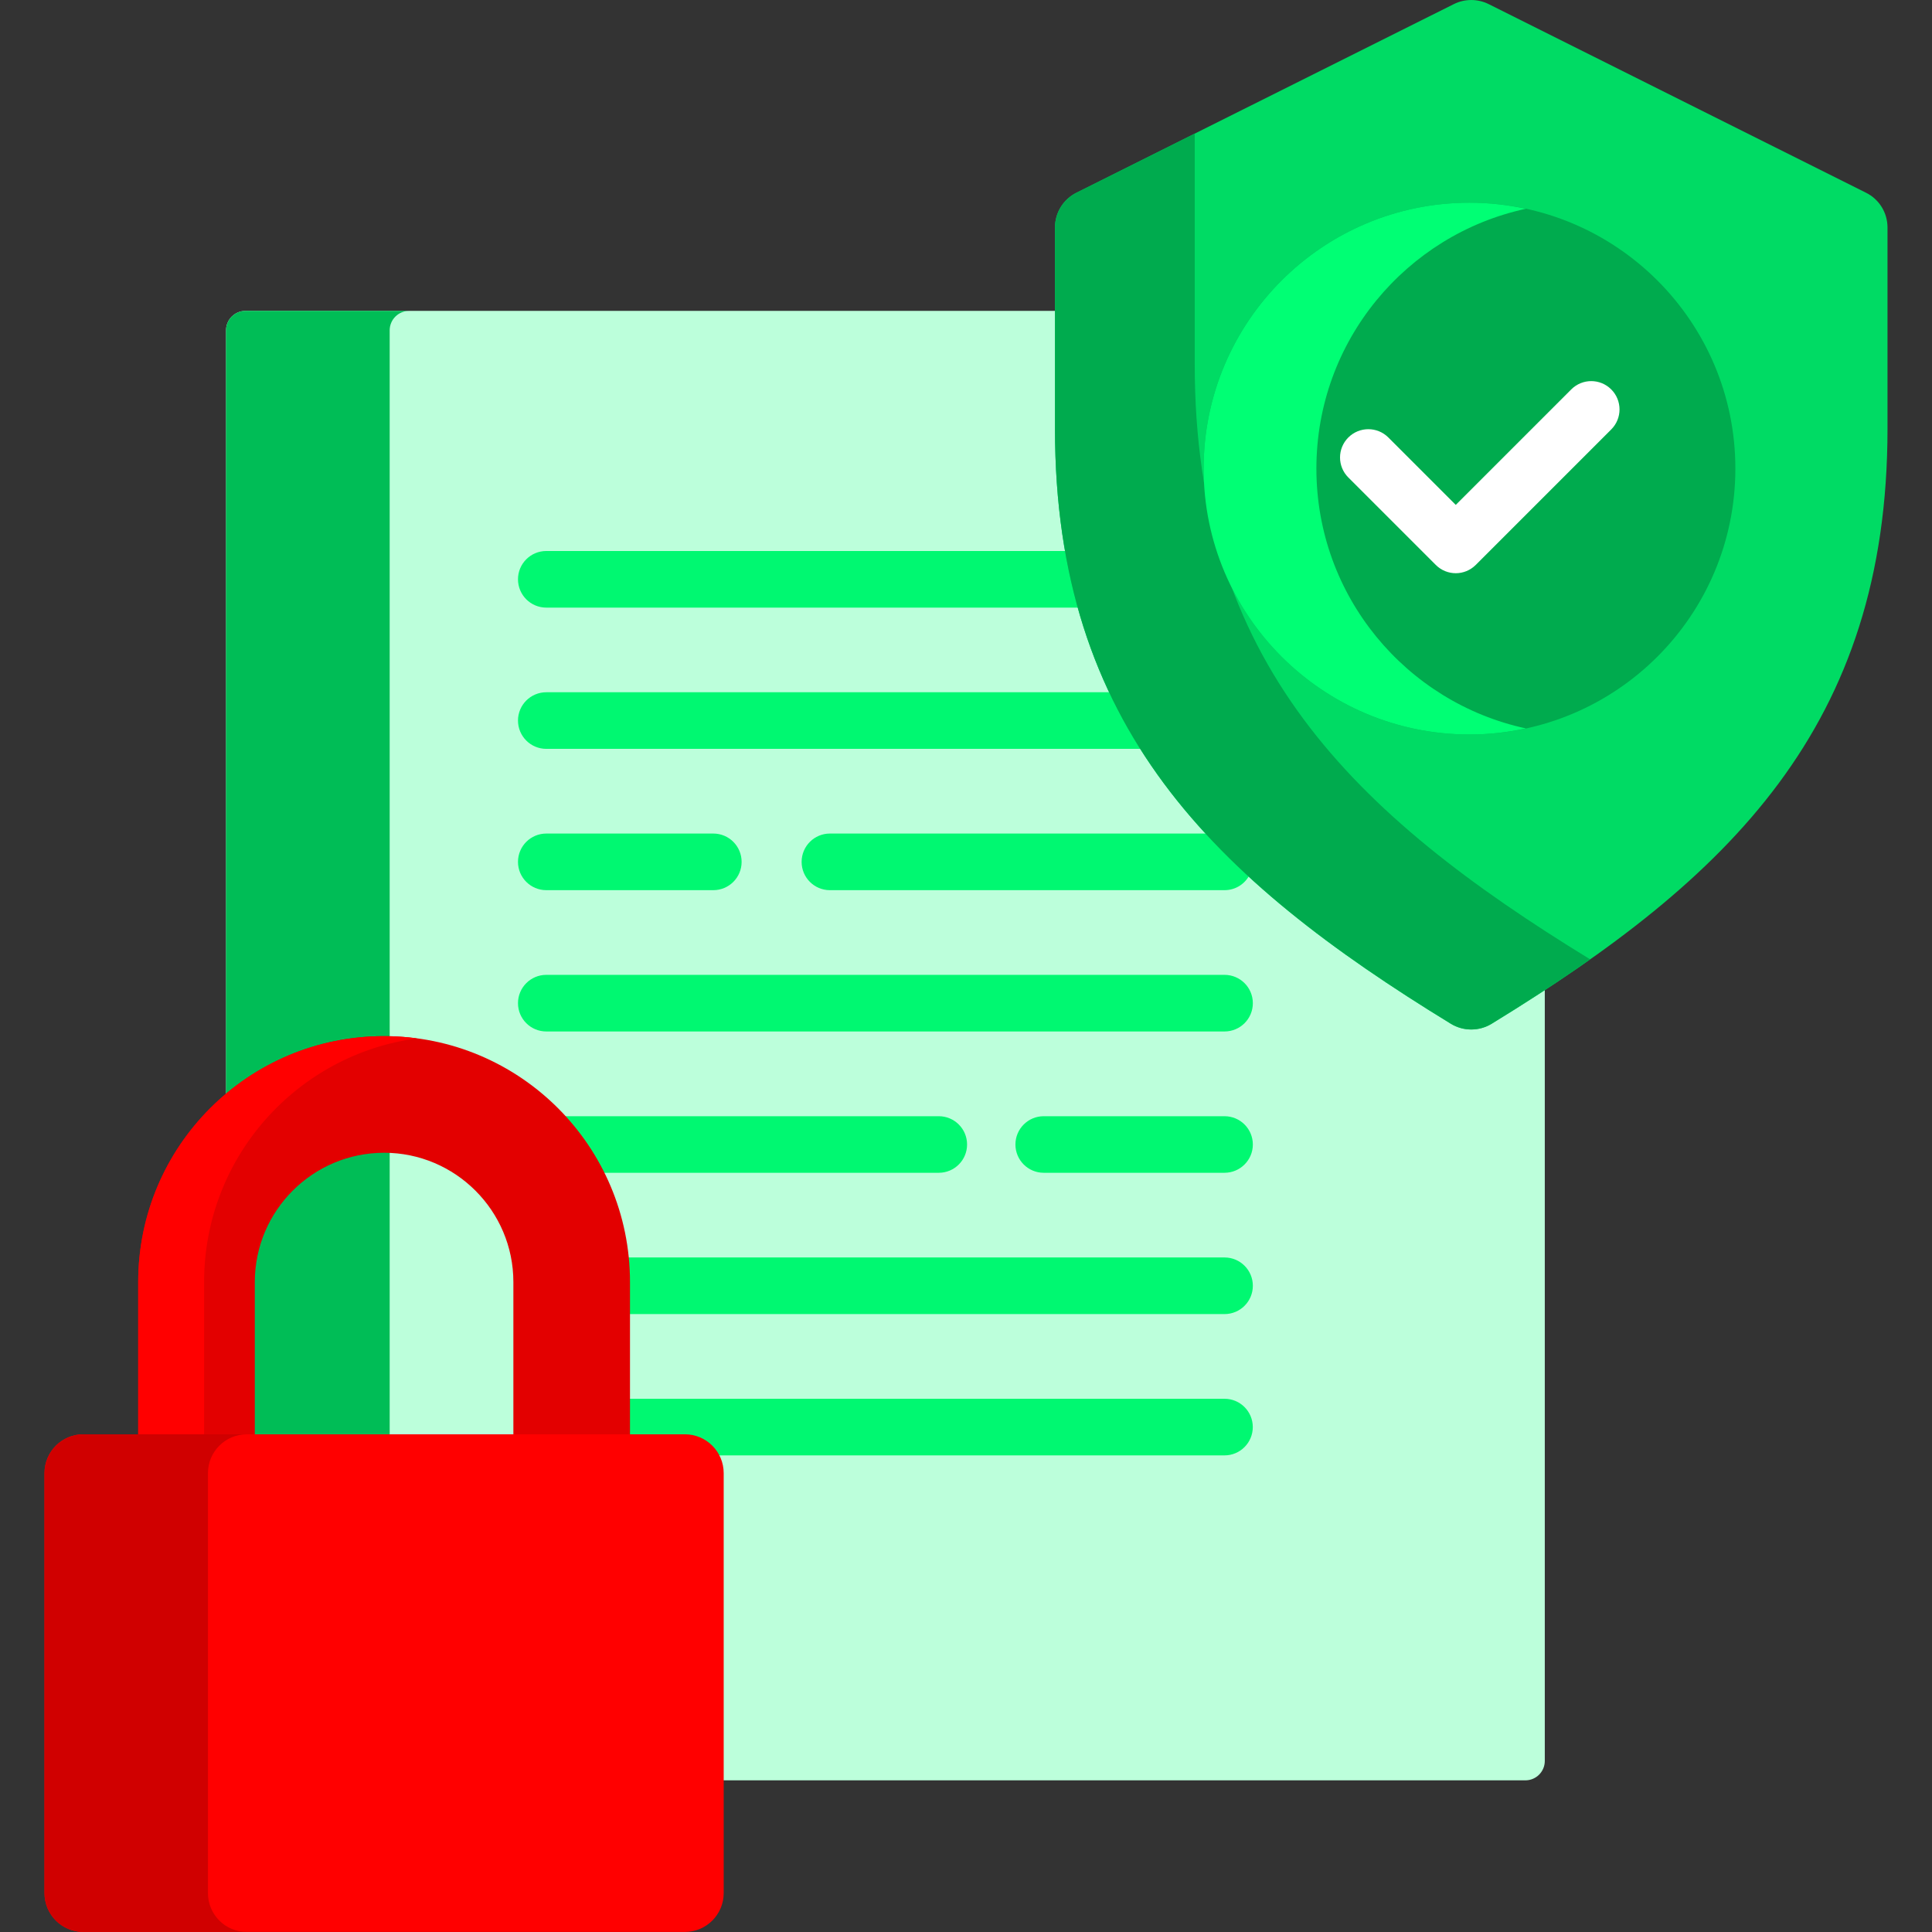 <svg width="36" height="36" viewBox="0 0 36 36" fill="none" xmlns="http://www.w3.org/2000/svg">
<rect x="0" y="0" width="36" height="36" fill="#333333" stroke="none"/>
<g clip-path="url(#clip0_164_13827)">
<path d="M27.757 19.017C27.654 19.08 27.535 19.113 27.414 19.113C27.293 19.113 27.175 19.08 27.072 19.017C22.538 16.243 19.728 13.43 19.728 7.989V5.793H4.574C4.374 5.793 4.212 5.955 4.212 6.155V26.797H12.76C13.121 26.797 13.414 27.09 13.414 27.451V33.174H28.423C28.623 33.174 28.785 33.012 28.785 32.812V18.366C28.453 18.584 28.11 18.801 27.757 19.017Z" fill="#BCFFDB"/>
<path d="M7.261 26.797V6.155C7.261 5.955 7.424 5.793 7.624 5.793H4.574C4.374 5.793 4.212 5.955 4.212 6.155V26.797H7.261Z" fill="#00BD56"/>
<path d="M19.915 10.267H10.18C9.888 10.267 9.652 10.503 9.652 10.794C9.652 11.086 9.888 11.322 10.18 11.322H20.151C20.057 10.983 19.978 10.632 19.915 10.267Z" fill="#00F871"/>
<path d="M20.74 12.899H10.18C9.888 12.899 9.652 13.135 9.652 13.426C9.652 13.718 9.888 13.954 10.18 13.954H21.325C21.109 13.616 20.914 13.265 20.74 12.899Z" fill="#00F871"/>
<path d="M22.556 15.532H15.464C15.173 15.532 14.937 15.768 14.937 16.06C14.937 16.351 15.173 16.587 15.464 16.587H22.817C23.034 16.587 23.219 16.457 23.3 16.27C23.04 16.03 22.791 15.784 22.556 15.532Z" fill="#00F871"/>
<path d="M13.291 16.587H10.18C9.888 16.587 9.652 16.351 9.652 16.06C9.652 15.768 9.888 15.532 10.18 15.532H13.291C13.583 15.532 13.819 15.768 13.819 16.06C13.819 16.351 13.583 16.587 13.291 16.587Z" fill="#00F871"/>
<path d="M22.817 19.22H10.18C9.888 19.22 9.652 18.984 9.652 18.693C9.652 18.401 9.888 18.165 10.18 18.165H22.817C23.109 18.165 23.345 18.401 23.345 18.693C23.345 18.984 23.109 19.22 22.817 19.22Z" fill="#00F871"/>
<path d="M22.817 21.853H19.448C19.157 21.853 18.921 21.617 18.921 21.326C18.921 21.035 19.157 20.799 19.448 20.799H22.817C23.109 20.799 23.345 21.035 23.345 21.326C23.345 21.617 23.108 21.853 22.817 21.853Z" fill="#00F871"/>
<path d="M17.493 20.799H10.439C10.734 21.112 10.984 21.466 11.181 21.853H17.493C17.784 21.853 18.02 21.617 18.02 21.326C18.02 21.035 17.784 20.799 17.493 20.799Z" fill="#00F871"/>
<path d="M22.817 23.431H11.646C11.661 23.582 11.669 23.734 11.669 23.889V24.486H22.817C23.109 24.486 23.345 24.25 23.345 23.958C23.345 23.667 23.109 23.431 22.817 23.431Z" fill="#00F871"/>
<path d="M22.817 26.064H11.668V26.797H12.76C12.999 26.797 13.209 26.926 13.323 27.119H22.817C23.108 27.119 23.344 26.883 23.344 26.591C23.344 26.3 23.108 26.064 22.817 26.064Z" fill="#00F871"/>
<path d="M20.059 3.591C19.813 3.713 19.658 3.964 19.658 4.239V7.988C19.658 13.533 22.604 16.365 27.035 19.077C27.268 19.219 27.561 19.219 27.794 19.077C32.225 16.365 35.171 13.533 35.171 7.988V4.239C35.171 3.964 35.016 3.713 34.77 3.591L27.738 0.076C27.534 -0.025 27.294 -0.025 27.091 0.076L20.059 3.591Z" fill="#00DB64"/>
<path d="M22.262 6.793V2.489L20.059 3.59C19.813 3.713 19.658 3.964 19.658 4.238V7.988C19.658 13.532 22.604 16.365 27.035 19.076C27.268 19.218 27.561 19.218 27.794 19.076C28.439 18.681 29.052 18.284 29.63 17.876C25.204 15.166 22.262 12.333 22.262 6.793Z" fill="#00AB4E"/>
<path d="M27.382 13.686C30.118 13.686 32.336 11.467 32.336 8.731C32.336 5.995 30.118 3.777 27.382 3.777C24.646 3.777 22.428 5.995 22.428 8.731C22.428 11.467 24.646 13.686 27.382 13.686Z" fill="#00AB4E"/>
<path d="M24.529 8.731C24.529 6.356 26.201 4.372 28.433 3.89C28.094 3.817 27.743 3.777 27.382 3.777C24.646 3.777 22.428 5.995 22.428 8.731C22.428 11.468 24.646 13.686 27.382 13.686C27.743 13.686 28.094 13.646 28.433 13.573C26.201 13.091 24.529 11.107 24.529 8.731Z" fill="#00FF74"/>
<path d="M27.126 10.681C26.991 10.681 26.856 10.629 26.753 10.526L25.124 8.897C24.918 8.691 24.918 8.358 25.124 8.152C25.33 7.946 25.664 7.946 25.87 8.152L27.126 9.408L29.278 7.256C29.484 7.05 29.817 7.05 30.023 7.256C30.229 7.462 30.229 7.796 30.023 8.002L27.499 10.526C27.396 10.629 27.261 10.681 27.126 10.681Z" fill="white"/>
<path d="M4.748 26.796V23.889C4.748 22.561 5.828 21.48 7.157 21.48C8.485 21.48 9.566 22.561 9.566 23.889V26.796H11.739V23.889C11.739 21.358 9.688 19.307 7.157 19.307C4.626 19.307 2.575 21.358 2.575 23.889V26.796H4.748Z" fill="#E30000"/>
<path d="M3.803 26.796V23.889C3.803 21.567 5.531 19.649 7.771 19.349C7.57 19.322 7.365 19.307 7.157 19.307C4.626 19.307 2.575 21.358 2.575 23.889V26.796L3.803 26.796Z" fill="#FF0000"/>
<path d="M12.761 35.999H1.553C1.153 35.999 0.829 35.675 0.829 35.275V27.45C0.829 27.05 1.153 26.726 1.553 26.726H12.761C13.161 26.726 13.485 27.05 13.485 27.45V35.275C13.485 35.675 13.161 35.999 12.761 35.999Z" fill="#FF0000"/>
<path d="M3.875 35.275V27.45C3.875 27.05 4.199 26.726 4.599 26.726H1.553C1.153 26.726 0.829 27.05 0.829 27.45V35.275C0.829 35.675 1.153 35.999 1.553 35.999H4.599C4.199 35.999 3.875 35.675 3.875 35.275Z" fill="#D00000"/>
</g>
<defs>
<clipPath id="clip0_164_13827">
<rect width="36" height="36" fill="white"/>
</clipPath>
</defs>
</svg>
